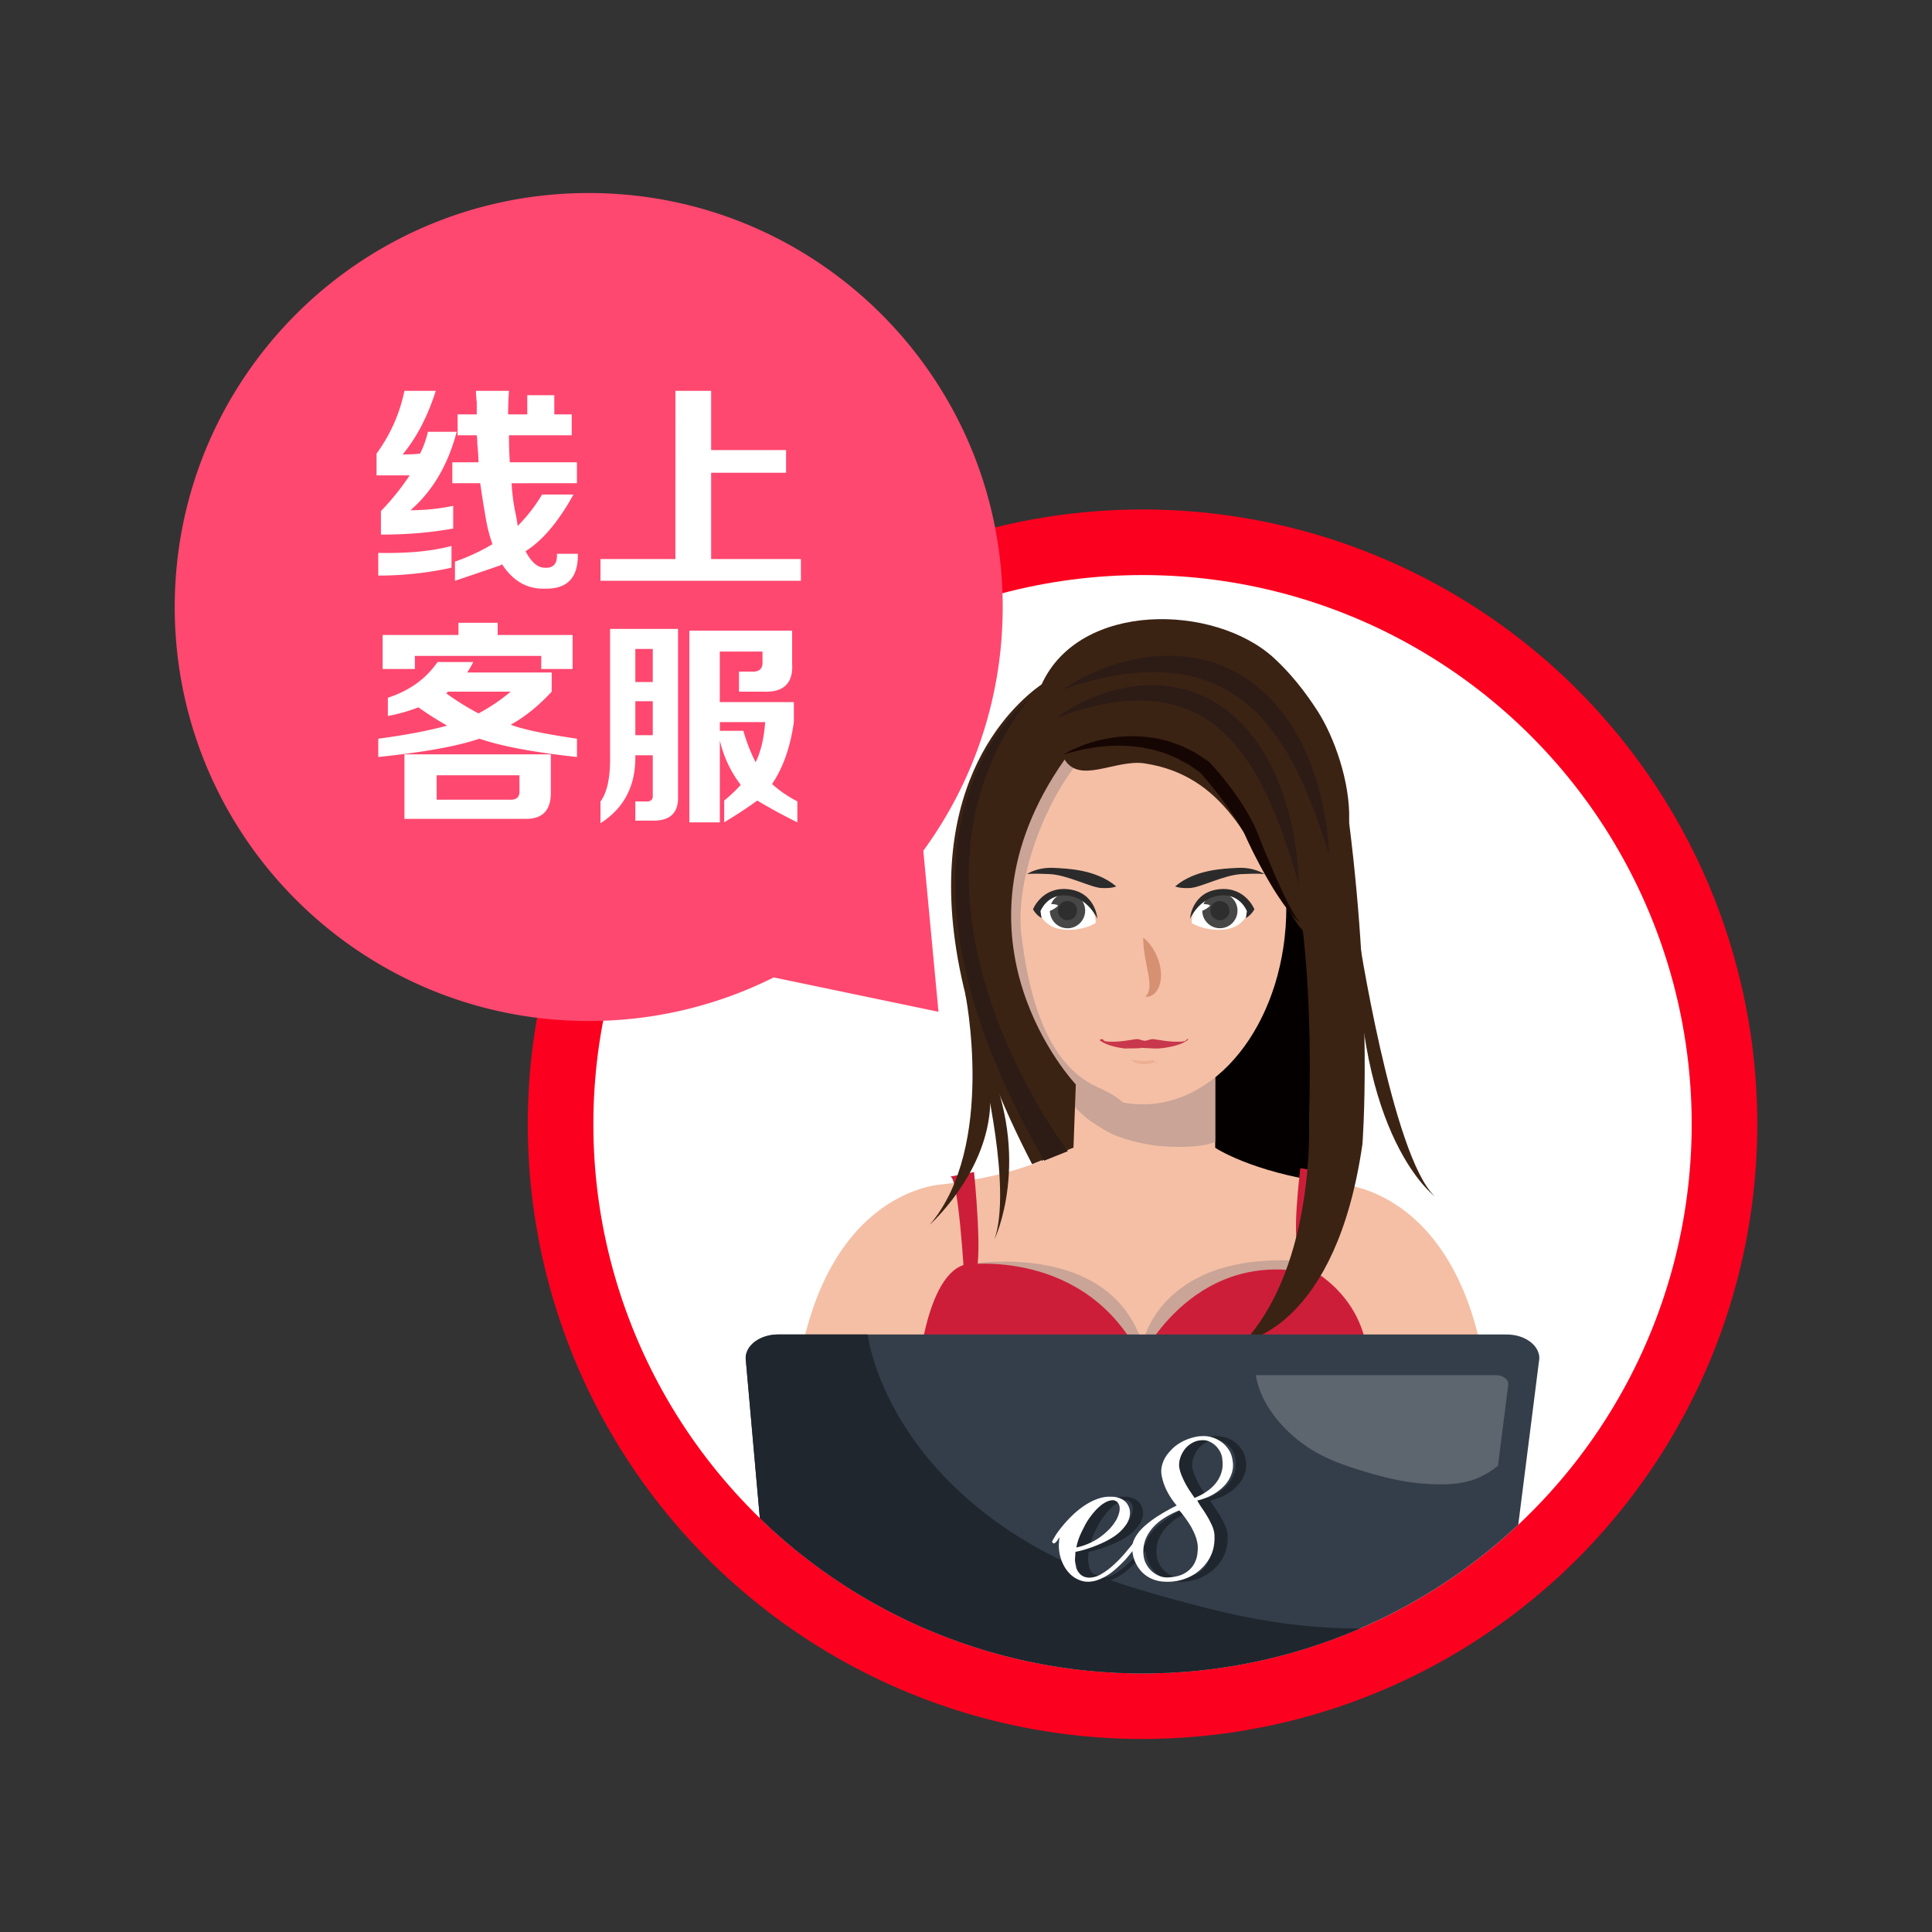 <svg xmlns="http://www.w3.org/2000/svg" xmlns:xlink="http://www.w3.org/1999/xlink" width="100" height="100"><rect width="100%" height="100%" fill="#333333" stroke="none"/><circle fill="#FB011F" cx="59.137" cy="58.19" r="31.819"/><circle fill="#FFF" cx="59.137" cy="58.19" r="28.425"/><defs><circle id="a" cx="59.137" cy="58.19" r="28.425"/></defs><clipPath id="b"><use xlink:href="#a" overflow="visible"/></clipPath><g clip-path="url(#b)"><path fill="#050000" d="M53.922 45.46h14.611v17.251H53.922z"/><path fill="#F5BFA5" d="M69.432 61.305c-4.193-.474-6.258-1.712-6.611-1.942h-7.465c-.354.23-2.418 1.469-6.611 1.942 0 0-7.989.3-7.767 14.785 0 0 6.014 2.713 18.109 2.69 12.098.022 18.109-2.69 18.109-2.69.226-14.486-7.764-14.785-7.764-14.785z"/><path fill="#C9A497" d="M49.902 65.465s7.455-1.426 9.234 4.082c0 0 .873-4.754 8.17-4.281l.506 5.037-18.638-.264.728-4.574z"/><path fill="#CD1E39" d="M68.354 66.03s2.713 1.641 2.432 5.149h-2.432V66.03z"/><path fill="#CD1E39" d="M49.902 65.465s6.299-.953 9.162 4.838c0 0 2.848-6.036 9.289-4.272.229.063.998 1.332 1.227 1.435l-.418 1.201 1.898 3.262H47.432c0-.002.296-5.773 2.47-6.464zM67.307 60.466s-.514 4.029 0 4.325h.512s.299-4.186.727-4.132l-1.239-.193z"/><path fill="#F5BFA5" d="M55.277 55.334h7.621v5.545h-7.621z"/><path fill="#C9A497" d="M55.277 56.915a7.895 7.895 0 0 0 1.012.99c.008.008.016.013.023.021.086.061.172.123.26.183.137.09.271.182.412.264.201.122.408.239.619.344.068.024.27.108.33.128.205.071.41.14.621.195.215.056.43.111.648.154-.057-.011.576.095.426.083a11.914 11.914 0 0 0 2.211.058c.07-.004.402-.054.436-.054.211-.044.418-.104.623-.169v-3.775h-7.621V56.9c.022.031.028.043 0 .015z"/><path fill="#F5BFA5" d="M66.58 46.965c0 5.628-3.33 10.194-7.436 10.194s-7.436-4.564-7.436-10.194c0-5.629 3.33-9.157 7.436-9.157s7.436 3.528 7.436 9.157z"/><path fill="#C9A497" d="M56.801 56.267c-2.73-1.229-3.584-4.981-3.936-7.896-.328-2.741 1.146-6.683 2.885-8.849.604-.75 1.451-1.154 2.307-1.627-3.59.567-6.348 3.948-6.348 9.071 0 5.628-.143 9.633 3.963 9.633 1.193 0 2.473 1.243 3.473.559-1.557.052-.428-.034-2.344-.891z"/><path fill="#3B2314" d="M55.105 39.315c.791 1.288 2.641-.029 4.139.198 4.152.63 5.447 4.13 7.234 7.202.305.521.629 1.108.959 1.453.289 2.537.438 5.763.318 9.869 0 0 .338 7.298-3.305 11.363 0 0 4.711-.733 6.07-10.187 0 0 .537-6.855-.686-16.608 0 0 .002-.065-.002-.18.053-1.938-.764-4.276-1.645-5.639-.643-.995-1.385-1.937-2.26-2.738-3.059-2.789-10.033-2.954-12.01 1.37-1.502 1.06-6.614 5.555-3.917 16.166.645 2.531 1.733 5.41 3.42 8.672l2.143-.856.121-3.269c.005.001-7.133-7.498-.579-16.816"/><path fill="#160603" d="M55.02 39.072c.137-.087.279-.163.426-.234.146-.074.295-.137.447-.2.15-.066.305-.112.459-.167.158-.051.314-.093.473-.141.16-.039.32-.071.482-.104.162-.03.326-.048.492-.074.162-.028.33-.025.494-.039.084-.007.168-.011.252-.011l.248.008c.168.008.336.004.502.031l.5.062c.166.033.328.078.492.116.166.035.326.092.484.151.156.061.32.106.475.179.15.074.305.147.455.224.154.071.293.168.436.262l.422.279.02.013.027.029c.143.154.275.3.408.456.131.153.264.306.385.466.123.161.25.315.369.482l.352.494c.111.169.221.341.328.513.113.169.205.352.303.534.09.184.199.354.271.553.078.193.16.385.232.579l.213.527.229.544.232.543c.078.182.158.361.24.54l.248.537c.084.18.172.354.262.528.088.178.186.35.281.521l.156.252.17.242c-.074-.067-.148-.133-.219-.204l-.205-.222a10.946 10.946 0 0 1-.371-.471c-.121-.163-.23-.329-.342-.495-.109-.167-.219-.334-.32-.508-.205-.344-.406-.69-.594-1.042l-.277-.531-.135-.267-.066-.136-.031-.068-.018-.034-.008-.016-.006-.009v-.002l-.01-.024c-.084-.169-.16-.341-.24-.511-.07-.173-.184-.333-.275-.498-.098-.165-.191-.331-.309-.49l-.32-.48-.348-.467c-.113-.156-.24-.304-.359-.457-.119-.154-.248-.299-.371-.451-.123-.148-.254-.297-.377-.438l.047.042-.379-.257c-.125-.088-.25-.179-.389-.241-.135-.07-.268-.146-.4-.22-.135-.072-.279-.119-.42-.182-.141-.059-.281-.119-.43-.156l-.441-.13-.451-.091c-.15-.039-.305-.043-.459-.066l-.23-.025c-.076-.007-.156-.004-.232-.011-.156-.002-.313-.022-.469-.012-.156.005-.314.005-.471.017l-.471.042c-.154.023-.313.043-.469.068-.156.034-.314.055-.469.093a9.352 9.352 0 0 0-.467.115c-.16.039-.31.087-.464.14z"/><path fill="#2D1B16" d="M53.271 36.161s-9.134 6.749.779 23.914l1.225-.491c.002-.001-10.059-13.07-2.004-23.423zM55.02 35.697s.246-.192.723-.46c.24-.132.535-.292.885-.442.176-.079.367-.153.566-.232a9.64 9.64 0 0 1 .648-.216c.225-.071.467-.129.719-.19.125-.032.254-.05.387-.077a8.383 8.383 0 0 1 2.15-.116l.461.045.465.085c.158.023.313.069.467.112l.232.065.117.033.115.043c.15.06.305.119.459.177.152.061.295.143.443.217l.221.113c.072.039.141.086.211.13l.418.268c.527.399 1.029.835 1.43 1.337.104.126.209.246.307.369l.268.39c.084.13.178.255.256.389.074.132.146.266.223.398l.215.393.178.398c.113.265.238.516.318.778l.258.749c.066.246.125.486.186.714.055.229.123.443.154.657.035.211.07.409.104.597.029.189.068.362.086.526l.045.45c.027.271.041.484.055.631l.014.223-.074-.212c-.045-.139-.117-.34-.197-.598-.041-.129-.086-.271-.137-.425l-.176-.495c-.131-.352-.262-.75-.443-1.171-.086-.211-.174-.431-.271-.657-.104-.219-.213-.446-.324-.682-.102-.236-.238-.464-.367-.701-.064-.118-.131-.238-.195-.358-.072-.114-.148-.229-.223-.347l-.227-.353c-.078-.118-.168-.227-.252-.341-.086-.113-.17-.227-.258-.34-.094-.104-.188-.212-.283-.319-.373-.435-.813-.809-1.27-1.152l-.361-.234c-.059-.039-.115-.082-.178-.115l-.191-.099-.188-.099c-.064-.032-.123-.07-.189-.095l-.391-.165c-.529-.189-1.068-.346-1.609-.413a8.914 8.914 0 0 0-1.584-.083c-.508.016-.994.059-1.441.13-.895.138-1.633.344-2.148.499-.256.082-.459.144-.596.196a32.92 32.92 0 0 0-.211.075z"/><path fill="#2D1B16" d="M54.646 37.194s.225-.193.672-.464c.223-.134.5-.292.83-.448a9.26 9.26 0 0 1 1.146-.446 7.783 7.783 0 0 1 1.441-.316 6.709 6.709 0 0 1 1.678-.01c.578.07 1.186.213 1.752.471l.217.092c.07.034.139.073.207.111.141.077.277.149.412.233.256.181.529.347.76.562.117.104.24.205.354.315l.318.339.162.17c.051.058.094.121.143.182l.279.364c.096.121.172.251.252.377.08.127.158.255.236.381l.059.096.051.098.1.194c.066.128.131.26.195.387.066.126.121.256.174.384.051.13.104.257.154.384.049.128.105.251.146.378.039.128.08.252.117.375.041.124.078.246.115.366.035.119.076.237.102.355l.156.681.072.32c.018.105.033.209.051.309l.088.572c.061.355.078.672.1.931.021.256.031.462.041.599l.01.213-.066-.203c-.041-.132-.107-.326-.18-.572-.076-.246-.16-.544-.281-.88-.057-.169-.115-.35-.18-.539-.029-.094-.061-.19-.094-.29a29.68 29.68 0 0 0-.115-.298 68.899 68.899 0 0 0-.238-.634c-.082-.22-.184-.437-.281-.665l-.146-.343c-.051-.118-.113-.228-.17-.344l-.174-.349c-.057-.118-.113-.237-.186-.35-.066-.114-.135-.229-.203-.344l-.1-.177-.053-.086-.057-.085c-.076-.11-.152-.221-.232-.333-.078-.112-.148-.23-.238-.332l-.258-.319c-.045-.051-.086-.107-.133-.159l-.141-.147-.283-.296c-.1-.095-.207-.179-.309-.268-.195-.192-.428-.329-.645-.492-.113-.072-.232-.134-.346-.204-.059-.034-.117-.07-.174-.099l-.184-.083c-.121-.053-.236-.119-.361-.162l-.371-.131c-.123-.045-.252-.069-.377-.103l-.188-.05-.191-.033c-.125-.021-.25-.053-.377-.061a33.417 33.417 0 0 1-.375-.04c-.125-.012-.248-.011-.371-.015a3.175 3.175 0 0 0-.365 0 8.885 8.885 0 0 0-1.363.129c-.424.063-.809.161-1.148.249a13.483 13.483 0 0 0-1.44.472l-.196.081z"/><path fill="#343E4A" d="M77.529 87.254c0 .681-.756 1.232-1.688 1.232H41.786c-.932 0-1.688-.552-1.688-1.232l-1.502-16.948c0-.681.755-1.233 1.688-1.233h37.705c.934 0 1.688.553 1.688 1.233l-2.148 16.948z"/><path opacity=".2" fill="#FFF" d="M67.809 74.984c.803.513 1.67.829 2.576 1.108 1.039.321 2.105.603 3.193.693.934.077 1.969.095 2.854-.258a4.12 4.12 0 0 0 1.105-.666l.533-4.215c0-.259-.287-.467-.641-.467H65c.262 1.582 1.498 2.969 2.809 3.805z"/><path fill="#1F262D" d="M76.418 83.072c-1.961.954-4.102 1.22-6.264 1.215-2.676-.008-5.328-.436-7.914-1.109-2.43-.635-4.949-1.314-7.229-2.387-3.787-1.781-7.205-4.709-9.048-8.522-.5-1.032-.865-2.092-1.054-3.197h-4.626c-.932 0-1.688.552-1.688 1.233l1.502 16.949c0 .679.756 1.231 1.688 1.231h34.056c.932 0 1.688-.553 1.688-1.231l.674-5.315a9.88 9.88 0 0 1-1.785 1.133z"/><path fill="#CD1E39" d="M50.416 60.663s.514 5 0 5.367h-.513s-.295-5.192-.728-5.128l1.241-.239z"/></g><defs><circle id="c" cx="59.137" cy="58.19" r="28.425"/></defs><clipPath id="d"><use xlink:href="#c" overflow="visible"/></clipPath><path clip-path="url(#d)" fill="#3B2314" d="M49.949 51.362s1.645 7.979-1.833 12.037c0 0 2.844-2.528 3.122-5.963 0 .001.227-2.988-1.289-6.074z"/><defs><circle id="e" cx="59.137" cy="58.19" r="28.425"/></defs><clipPath id="f"><use xlink:href="#e" overflow="visible"/></clipPath><path clip-path="url(#f)" fill="#3B2314" d="M50.881 55.344s1.502 6.159.594 8.805c0 0 1.973-4.106-.436-9.396l-.158.591z"/><g><defs><circle id="g" cx="59.137" cy="58.19" r="28.425"/></defs><clipPath id="h"><use xlink:href="#g" overflow="visible"/></clipPath><path clip-path="url(#h)" fill="#3B2314" d="M70.268 48.131s1.789 11.741 4 13.794c0 .001-4.108-3.001-4-13.794z"/></g><g><g fill="#1F262D"><path d="M58.213 77.471c.143 0 .27.021.383.061a.991.991 0 0 1 .291.157.727.727 0 0 1 .186.234.849.849 0 0 1 .086.27.95.95 0 0 1-.033.396c-.041.127-.1.247-.184.36-.08.114-.176.226-.289.331-.111.103-.24.202-.383.294-.145.089-.295.17-.449.245a6.299 6.299 0 0 1-.99.384c-.17.051-.332.091-.488.12-.006.121-.012.23-.02.331a.97.97 0 0 0 .023.298.895.895 0 0 0 .092.324.766.766 0 0 0 .17.218.59.59 0 0 0 .217.128c.08.022.152.037.225.037a1.214 1.214 0 0 0 .622-.181 3.552 3.552 0 0 0 .642-.473c.102-.096.205-.195.307-.299.104-.106.201-.214.293-.322.09-.112.184-.22.273-.33.092-.11.176-.221.252-.331.018-.021.037-.044.059-.065a.118.118 0 0 1 .094-.04c.01 0 .027.012.049.028.021.02.029.041.021.062a.617.617 0 0 1-.076.164 2.116 2.116 0 0 1-.189.277l-.281.354c-.104.129-.219.26-.35.39a8.031 8.031 0 0 1-.404.375c-.141.12-.287.226-.441.315s-.309.159-.463.21c-.154.05-.313.077-.471.077-.18 0-.355-.043-.525-.123a1.39 1.39 0 0 1-.453-.336 1.912 1.912 0 0 1-.334-.512 2.263 2.263 0 0 1-.19-.989c.006-.116.016-.229.035-.338a.716.716 0 0 0-.096.133.496.496 0 0 1-.1.121.147.147 0 0 1-.055.044.11.11 0 0 1-.057.015.177.177 0 0 1-.063-.052c-.016-.026-.021-.042-.012-.053a5.08 5.08 0 0 1 .358-.569c.092-.12.195-.248.313-.384.119-.134.246-.268.379-.396.135-.131.281-.257.443-.377.16-.118.326-.224.494-.313.17-.09.346-.16.531-.211.179-.049.368-.068.558-.059zm.084.18c-.111 0-.217.024-.328.075s-.217.118-.322.202c-.104.087-.203.183-.301.293s-.189.229-.279.354c-.09.125-.172.257-.244.397a8.67 8.67 0 0 0-.197.404 3.55 3.55 0 0 0-.148.382c-.039.128-.07.239-.086.339.148-.029.289-.07.428-.12a3.385 3.385 0 0 0 .805-.42c.123-.094.238-.184.348-.288.107-.099.203-.204.289-.313.088-.109.16-.222.217-.328.057-.111.098-.22.127-.326a.788.788 0 0 0 .021-.308.45.45 0 0 0-.039-.135.382.382 0 0 0-.179-.177.26.26 0 0 0-.112-.031z"/><path d="M62.912 74.334c.158-.01.324.01.494.059.17.051.33.127.479.234.15.104.279.239.389.405.109.164.18.359.207.578.039.24.018.472-.066.698a1.7 1.7 0 0 1-.383.608 2.54 2.54 0 0 1-.617.466c-.24.129-.496.225-.768.284.076.141.164.281.262.42.098.142.186.279.27.421.082.139.156.283.225.437.07.15.113.299.131.449.014.191.01.372-.014.548a1.966 1.966 0 0 1-.363.908 2.355 2.355 0 0 1-.699.654 2.457 2.457 0 0 1-.889.331 2.94 2.94 0 0 1-.477.038c-.281 0-.525-.043-.736-.128a1.615 1.615 0 0 1-.539-.345 1.794 1.794 0 0 1-.516-1.03 1.087 1.087 0 0 1 .086-.697c.107-.226.27-.438.486-.637.215-.2.469-.393.764-.579.291-.185.607-.362.945-.531-.211-.251-.379-.501-.504-.751s-.217-.51-.268-.779a1.21 1.21 0 0 1-.016-.405 1.54 1.54 0 0 1 .113-.385c.055-.123.125-.241.211-.351.088-.11.184-.214.285-.311.104-.094.219-.18.344-.255s.254-.138.383-.187c.127-.05.26-.09.391-.12a1.56 1.56 0 0 1 .39-.047zm-1.195 3.843c-.277.111-.533.24-.771.392a2.728 2.728 0 0 0-.604.51c-.166.189-.295.4-.381.63-.088.231-.119.48-.096.752.008.16.049.312.125.457a1.337 1.337 0 0 0 .677.645c.154.065.32.093.498.082.328-.019.594-.084.795-.193a1.33 1.33 0 0 0 .467-.413c.109-.166.18-.34.213-.525a2.27 2.27 0 0 0 .033-.533 2.025 2.025 0 0 0-.121-.48 3.318 3.318 0 0 0-.223-.473 6.278 6.278 0 0 0-.612-.851zm.791-.646c.23-.089.438-.2.627-.331a2.06 2.06 0 0 0 .48-.441 1.63 1.63 0 0 0 .283-.549c.063-.2.078-.416.049-.645a1.003 1.003 0 0 0-.109-.413 1.152 1.152 0 0 0-.553-.533.787.787 0 0 0-.334-.076c-.209 0-.395.046-.559.138a1.185 1.185 0 0 0-.402.345 1.52 1.52 0 0 0-.229.457 1.15 1.15 0 0 0-.047.473c.027.142.068.281.127.421.057.141.123.277.193.413s.15.265.234.389c.087.125.168.243.24.352z"/></g><g fill="#FFF"><path d="M57.535 77.471c.141 0 .268.021.383.061a.991.991 0 0 1 .291.157.721.721 0 0 1 .184.234.806.806 0 0 1 .088.27.95.95 0 0 1-.035.396c-.039.127-.1.247-.182.36a2.322 2.322 0 0 1-.674.625c-.143.089-.293.17-.447.245a7.18 7.18 0 0 1-.486.211 6.257 6.257 0 0 1-.504.173 4.797 4.797 0 0 1-.488.12 8.59 8.59 0 0 1-.021.331c-.006.099 0 .199.023.298a.936.936 0 0 0 .092.324.844.844 0 0 0 .17.218c.066.06.141.103.219.128.08.022.152.037.225.037a1.244 1.244 0 0 0 .622-.181 3.768 3.768 0 0 0 .64-.473c.101-.096.207-.195.309-.299a8.7 8.7 0 0 0 .293-.322c.088-.112.182-.22.273-.33.09-.11.176-.221.252-.331.018-.021.037-.044.059-.065a.118.118 0 0 1 .094-.04c.01 0 .027.012.049.028.021.02.029.041.021.062a.693.693 0 0 1-.076.164 2.336 2.336 0 0 1-.189.277l-.281.354c-.104.129-.221.26-.35.39a8.08 8.08 0 0 1-.406.375c-.139.12-.287.226-.441.315s-.307.159-.463.21a1.5 1.5 0 0 1-.471.077c-.18 0-.354-.043-.523-.123a1.42 1.42 0 0 1-.455-.336 1.906 1.906 0 0 1-.332-.512 2.201 2.201 0 0 1-.19-.989c.006-.116.016-.229.033-.338a.963.963 0 0 0-.096.133.47.47 0 0 1-.098.121.164.164 0 0 1-.055.044.118.118 0 0 1-.059.015.156.156 0 0 1-.061-.052c-.016-.026-.021-.042-.012-.053.031-.06.076-.14.135-.239.057-.1.131-.212.223-.33a6.378 6.378 0 0 1 .692-.78c.135-.131.283-.257.443-.377.16-.118.324-.224.492-.313.172-.09.348-.16.531-.211.18-.049.368-.068.559-.059zm.082.18c-.111 0-.219.024-.328.075s-.215.118-.32.202c-.104.087-.205.183-.303.293s-.188.229-.279.354a2.9 2.9 0 0 0-.242.397c-.072.14-.141.275-.199.404a3.015 3.015 0 0 0-.234.721c.148-.029.291-.07.43-.12.137-.05.275-.11.412-.18a3.1 3.1 0 0 0 .391-.24c.125-.094.24-.184.348-.288a2.472 2.472 0 0 0 .508-.641c.057-.111.096-.22.125-.326a.83.83 0 0 0 .023-.308.452.452 0 0 0-.111-.239.326.326 0 0 0-.109-.073.257.257 0 0 0-.112-.031z"/><path d="M62.232 74.334c.16-.01.324.01.496.059.17.051.33.127.479.234a1.5 1.5 0 0 1 .387.405c.111.164.18.359.207.578.041.24.018.472-.064.698a1.7 1.7 0 0 1-.383.608c-.174.18-.379.335-.619.466a2.913 2.913 0 0 1-.766.284c.076.141.164.281.262.42.098.142.186.279.268.421.082.139.156.283.227.437.07.15.111.299.131.449.012.191.008.372-.016.548a1.976 1.976 0 0 1-.361.908 2.355 2.355 0 0 1-.699.654 2.474 2.474 0 0 1-.891.331 2.899 2.899 0 0 1-.475.038c-.283 0-.527-.043-.738-.128a1.615 1.615 0 0 1-.539-.345 1.787 1.787 0 0 1-.35-.49 1.645 1.645 0 0 1-.164-.54 1.074 1.074 0 0 1 .086-.697c.107-.226.268-.438.484-.637.217-.2.469-.393.764-.579.293-.185.609-.362.947-.531a3.855 3.855 0 0 1-.504-.751 2.99 2.99 0 0 1-.27-.779 1.209 1.209 0 0 1-.014-.405c.02-.131.057-.259.111-.385.055-.123.127-.241.213-.351.088-.11.182-.214.285-.311.102-.094.217-.18.344-.255.125-.075.254-.138.381-.187.129-.05.26-.09.391-.12.131-.033.26-.047.39-.047zm-1.193 3.843c-.277.111-.533.24-.771.392a2.711 2.711 0 0 0-.605.51 2.07 2.07 0 0 0-.381.63c-.084.231-.117.48-.096.752.01.16.051.312.125.457.07.145.164.273.279.382.113.111.248.197.4.263s.32.093.498.082c.326-.019.592-.084.793-.193a1.32 1.32 0 0 0 .469-.413c.109-.166.18-.34.213-.525.031-.185.041-.363.031-.533a2.12 2.12 0 0 0-.119-.48 3.82 3.82 0 0 0-.223-.473 5.827 5.827 0 0 0-.613-.851zm.791-.646c.229-.089.438-.2.627-.331.189-.129.35-.276.479-.441.131-.166.225-.349.285-.549.063-.2.076-.416.049-.645a1.005 1.005 0 0 0-.111-.413c-.066-.125-.146-.233-.242-.323s-.199-.16-.311-.21a.778.778 0 0 0-.332-.076c-.209 0-.396.046-.561.138a1.16 1.16 0 0 0-.4.345 1.5 1.5 0 0 0-.23.457 1.148 1.148 0 0 0-.045.473c.027.142.068.281.127.421a4.413 4.413 0 0 0 .427.802c.084.125.166.243.238.352z"/></g></g><g><path fill="#ECAF92" d="M58.604 54.851s.008.004.016.005l.039.008c.033.009.082.015.141.024.029.005.061.007.094.013l.105.008c.035.005.072.005.113.008h.113c.039 0 .078-.003.115-.003l.113-.009c.035-.007.07-.009.104-.012s.066-.009.096-.015c.029-.004.057-.004.082-.011.023-.004.043.107.061.104.035-.004.057.105.057.105h.002c.016 0 .029-.104.029-.089.004.014-.004-.034-.012-.028 0 0-.018-.019-.051-.001-.033.015-.08.027-.139.047-.027.011-.061.018-.096.026-.035.01-.072.017-.111.025l-.119.017a1.105 1.105 0 0 1-.127.007c-.043 0-.086 0-.127-.002-.043-.005-.084-.009-.123-.018a.517.517 0 0 1-.113-.026.773.773 0 0 1-.096-.031.665.665 0 0 1-.139-.068l-.039-.025-.012-.009a.036.036 0 0 1-.004-.042c.004-.006.018-.01.028-.008z"/><path fill="#C8374C" d="M61.443 53.783s-.068.104-.141.113c-.648.097-1.5-.12-1.645-.113-.145.005-.281.084-.4.089-.121-.005-.256-.084-.398-.089-.146-.007-.998.21-1.648.113-.068-.01-.137-.113-.137-.113-.129.005-.162.057-.162.057.406.324 1.186.423 1.381.431.195.011-.045-.037.074-.037.102 0-.229.028-.229.036v.001-.001c1.357-.009.791-.036.891-.036.119 0 .717.047.912.037.195-.009 1.117-.106 1.521-.431.001 0 .108-.052-.019-.057z"/></g><g><path fill="#FFF" d="M63.006 46.271s-1.334.329-1.324 1.506c0 0 .729.466 1.768.324 1.041-.142 1.227-1.061 1.227-1.061s-.427-.9-1.671-.769z"/><circle fill="#474747" cx="63.141" cy="47.133" r=".912"/><path fill="#FFF" d="M62.17 46.785s.508.014.455.099c-.051.086-.449.333-.494.25-.045-.085-.033-.314.039-.349z"/><circle fill="#2E2E2E" cx="63.141" cy="47.133" r=".497"/><path fill="#2B2B2B" d="M61.592 47.554s.496-1.099 1.557-1.204c1.051-.105 1.391.813 1.391.813l-.055.357s.268-.137.443-.455c0 0-.453-1.145-1.756-1.045-1.49.115-1.58 1.534-1.58 1.534z"/><g><path fill="#FFF" d="M55.387 46.271s1.336.329 1.324 1.506c0 0-.729.466-1.768.324-1.039-.142-1.227-1.061-1.227-1.061s.427-.9 1.671-.769z"/><path fill="#474747" d="M55.256 46.22a.913.913 0 1 1-.003 1.827.913.913 0 0 1 .003-1.827z"/><path fill="#FFF" d="M54.301 46.785s.504.014.453.099c-.051.086-.449.333-.494.25-.045-.085-.035-.314.041-.349z"/><path fill="#2E2E2E" d="M54.758 47.134a.495.495 0 1 0 .99-.003.495.495 0 0 0-.99.003z"/><path fill="#2B2B2B" d="M56.801 47.554s-.496-1.099-1.555-1.204c-1.053-.105-1.391.813-1.391.813l.055.357s-.268-.137-.443-.455c0 0 .453-1.145 1.756-1.045 1.488.115 1.578 1.534 1.578 1.534z"/></g><path fill="#2B2B2B" d="M60.826 45.88s.215.112.766.084c.549-.028 1.748-.672 2.666-.721.918-.046 1.191 0 1.191 0s-.521-.366-1.396-.322c-.721.038-2.194.081-3.227.959zM57.775 45.88s-.215.112-.766.084c-.551-.028-1.75-.672-2.666-.721-.918-.046-1.189 0-1.189 0s.52-.366 1.395-.322c.721.038 2.191.081 3.226.959z"/></g><g><path fill="#D59172" d="M59.174 48.533s.195.138.391.407c.199.268.4.664.49 1.11.033.227.057.458.02.687a1.129 1.129 0 0 1-.086.325.783.783 0 0 1-.154.272.602.602 0 0 1-.201.174.36.36 0 0 1-.18.074c-.107.021-.162.021-.162.021l.086-.132a.673.673 0 0 0 .107-.314c.025-.121.01-.275-.006-.44a6.995 6.995 0 0 0-.09-.537c-.072-.378-.15-.776-.184-1.093-.041-.316-.031-.554-.031-.554z"/></g><path fill="#FF486F" d="M30.472 9.991c11.834 0 21.428 9.594 21.428 21.428 0 4.716-1.527 9.078-4.109 12.616l.785 8.335-8.528-1.779a21.344 21.344 0 0 1-9.576 2.255c-11.834 0-21.428-9.594-21.428-21.427-.001-11.834 9.593-21.428 21.428-21.428z"/><g fill="#FFF"><path d="M19.716 27.671v-1.217a12.909 12.909 0 0 0 1.488-1.849H19.49v-1.128a8.299 8.299 0 0 0 1.443-3.247h1.623c-.421 1.323-.992 2.421-1.714 3.292.391 0 .691-.015.902-.045.181-.36.315-.736.406-1.127h1.489c-.451 1.714-1.248 3.066-2.391 4.059.751 0 1.489-.075 2.21-.226v1.173c-1.142.21-2.39.315-3.742.315zm-.136 2.12v-1.173c1.534.03 2.796-.09 3.789-.361v1.127a17.536 17.536 0 0 1-3.789.407zm4.105-7.261v-1.083h.992v-.631a6.04 6.04 0 0 1-.045-.586h1.713c-.03.391-.045.797-.045 1.218h.992v-.992h1.398v.992h.902v1.083h-3.248c0 .481.015.947.045 1.398h3.473v1.083H26.48c.029.512.09.992.18 1.443a8.3 8.3 0 0 1 .135.767 8.388 8.388 0 0 0 1.263-1.624h1.624c-.783 1.414-1.609 2.39-2.48 2.932.3.571.631.856.992.856.451.03.661-.21.631-.722h1.083c.029 1.233-.542 1.834-1.714 1.804-.902.03-1.639-.391-2.21-1.263a.472.472 0 0 1-.181.09c-.872.3-1.624.556-2.255.767v-.992a10.697 10.697 0 0 0 1.94-.902 8.324 8.324 0 0 1-.361-1.443 50.349 50.349 0 0 1-.271-1.714h-1.443v-1.083h1.353c0-.27-.03-.691-.09-1.262.06.391.06.346 0-.136h-.991zM31.081 30.062v-1.127h3.878V20.23h1.849v3.067h3.879v1.173h-3.879v4.465h4.646v1.127H31.081zM19.58 39.181v-.947c1.383-.18 2.571-.406 3.563-.676a17.33 17.33 0 0 1-1.488-.947c-.451.18-.977.332-1.579.451v-.947c1.112-.361 1.969-.977 2.571-1.849h1.85c-.09.18-.196.361-.316.541h4.375v.992c-.662.722-1.369 1.293-2.12 1.714.631.241 1.773.481 3.428.722v.947c-2.225-.24-3.909-.556-5.051-.947-1.144.39-2.887.706-5.233.946zm.226-4.555v-1.759h3.924v-.632h2.029v.632h3.879v1.759h-1.624v-.676h-6.54v.677h-1.668zm1.128 7.757v-3.337h7.577v1.894c.03.992-.421 1.473-1.353 1.443h-6.224zm1.668-.992h3.743c.391.03.571-.135.542-.496v-.767h-4.285v1.263zm.586-5.592l-.09.09c.542.391 1.098.737 1.668 1.037a9.547 9.547 0 0 0 1.669-1.127h-3.247zM31.081 42.609v-1.127c.36-.48.525-1.308.496-2.48v-6.449h3.518v8.659c.03.872-.421 1.292-1.353 1.263h-.857v-.992h.496c.3.03.436-.09.406-.361v-2.029h-.902c.03 1.562-.572 2.734-1.804 3.516zm1.804-9.02v1.713h.902v-1.713h-.902zm0 2.706v1.759h.902v-1.759h-.902zm4.6 6.269v-1.127c.33-.271.616-.542.856-.812a5.976 5.976 0 0 1-1.082-2.3v4.239H35.68v-9.922h5.321v1.714c.06 1.022-.451 1.503-1.533 1.443H38.25v-1.037h.631c.42.03.616-.15.586-.542v-.496h-2.21v2.616h3.833v1.037c-.18 1.293-.557 2.36-1.127 3.202.36.332.796.631 1.308.902v1.083a29.132 29.132 0 0 1-2.075-1.127c-.448.33-1.02.706-1.711 1.127zm2.119-5.187H37.26v.451h1.218c.15.542.36 1.082.631 1.624.27-.541.435-1.233.495-2.075z"/></g></svg>